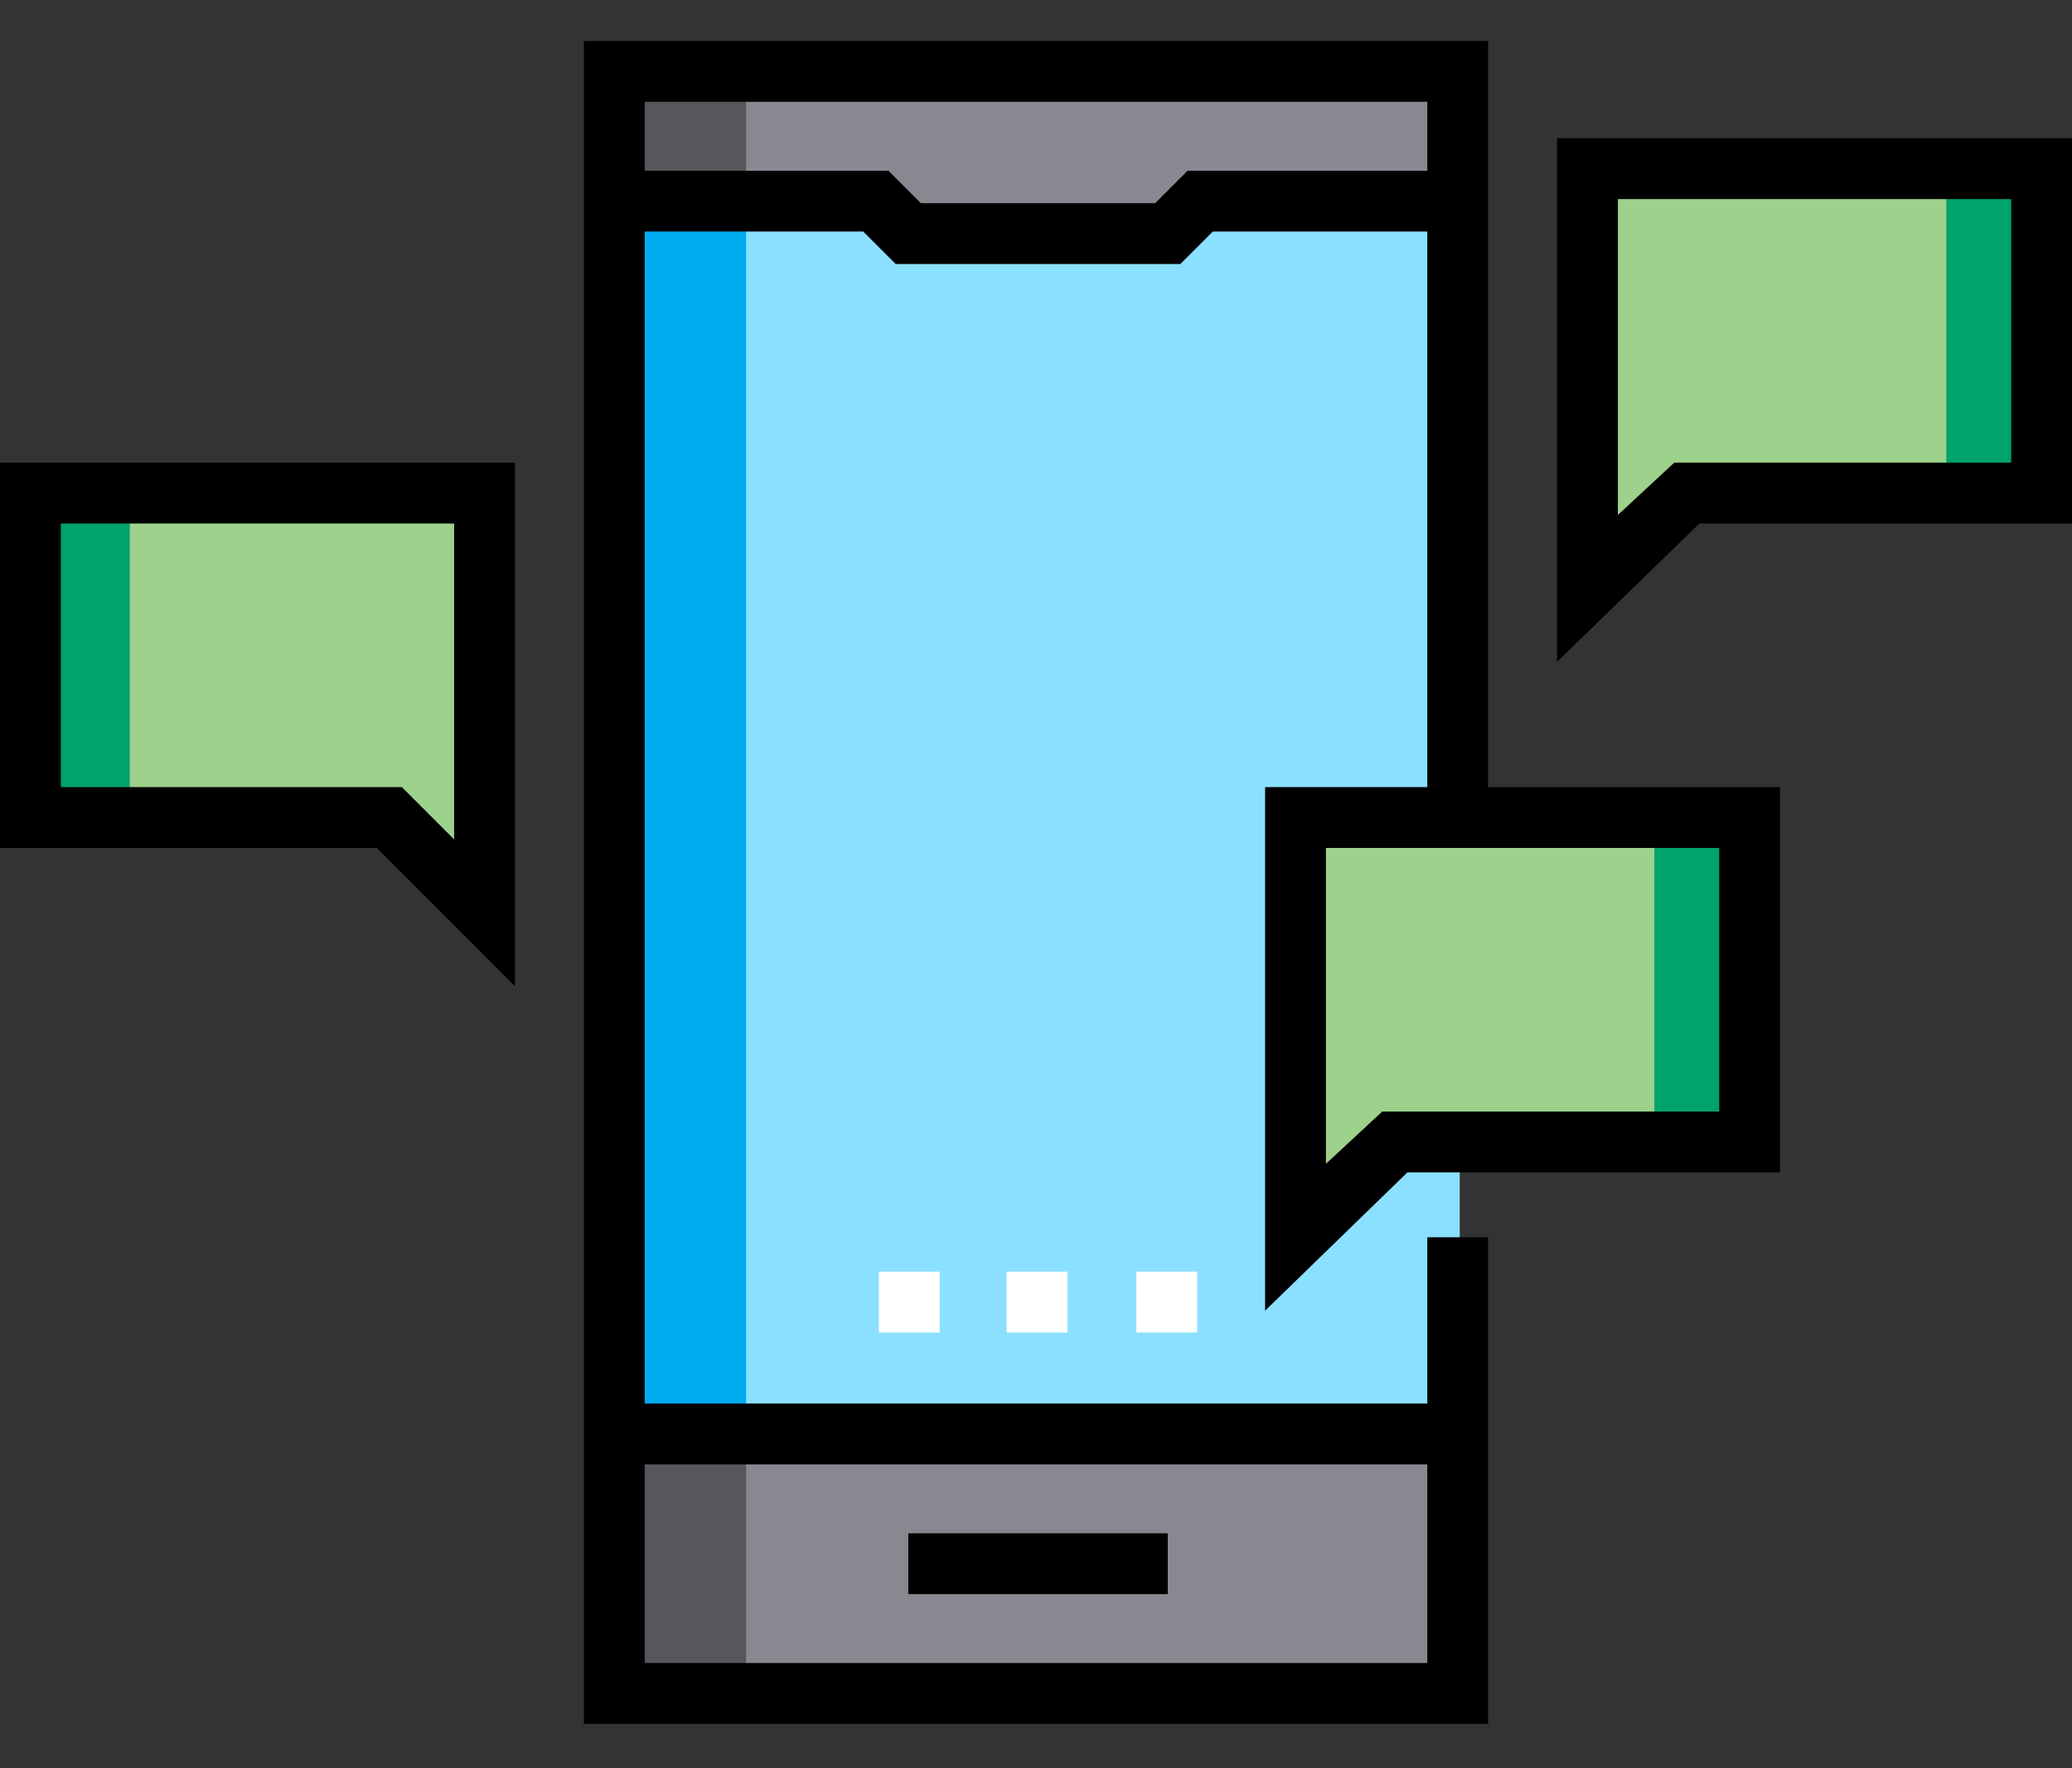 <?xml version="1.0" encoding="utf-8"?>
<!-- Generator: Adobe Illustrator 16.0.0, SVG Export Plug-In . SVG Version: 6.00 Build 0)  -->
<!DOCTYPE svg PUBLIC "-//W3C//DTD SVG 1.1//EN" "http://www.w3.org/Graphics/SVG/1.1/DTD/svg11.dtd">
<svg version="1.1" id="Capa_1" xmlns="http://www.w3.org/2000/svg" xmlns:xlink="http://www.w3.org/1999/xlink" x="0px" y="0px"
	 width="600px" height="512px" viewBox="0 144.5 600 512" enable-background="new 0 144.5 600 512" xml:space="preserve">
<rect x="0" y="144.5" width="600" height="512" fill="#333333" stroke="none"/>
<rect x="178.473" y="164.58" fill="#8CE0FF" width="244.227" height="394.521"/>
<rect x="178.473" y="202.152" fill="#00ACF0" width="37.574" height="356.947"/>
<polygon fill="#898890" points="422.7,202.152 347.554,202.152 338.161,211.546 263.013,211.546 253.621,202.152 178.473,202.152 
	178.473,164.58 422.7,164.58 "/>
<rect x="178.473" y="164.58" fill="#57565C" width="37.574" height="37.574"/>
<rect x="178.473" y="559.1" fill="#898890" width="244.227" height="75.146"/>
<rect x="178.473" y="559.1" fill="#57565C" width="37.574" height="75.146"/>
<polygon fill="#9DD18C" points="140.899,408.807 112.72,380.626 9.394,380.626 9.394,286.692 140.899,286.692 "/>
<rect x="9.394" y="286.692" fill="#00A36D" width="28.18" height="93.934"/>
<polygon fill="#9DD18C" points="375.733,502.739 403.914,474.56 507.24,474.56 507.24,380.626 375.733,380.626 "/>
<rect x="479.061" y="380.626" fill="#00A36D" width="28.18" height="93.934"/>
<polygon fill="#9DD18C" points="460.273,314.873 488.454,286.692 591.78,286.692 591.78,192.76 460.273,192.76 "/>
<rect x="563.601" y="192.76" fill="#00A36D" width="28.18" height="93.934"/>
<rect x="263.013" y="588.454" width="75.147" height="17.612"/>
<path d="M430.92,156.36H169.081V643.64H430.92v-140.9h-17.612v48.141H186.692V211.546h63.28l9.394,9.394h82.441l9.394-9.394h62.106
	v160.861h-46.967v151.594l41.22-40.048h107.9V372.407h-84.54L430.92,156.36L430.92,156.36z M413.308,568.493v57.534H186.692v-57.534
	H413.308z M343.906,193.934l-9.394,9.394h-67.852l-9.394-9.394h-70.576v-19.962h226.615v19.96h-69.4V193.934z M497.848,390.019
	v76.321h-97.582l-16.312,15.139v-91.459H497.848z"/>
<path d="M0,390.019h109.073l40.047,40.047V278.473H0V390.019z M17.612,296.086h113.895v91.459l-15.14-15.138H17.612V296.086z"/>
<path d="M450.88,184.54v151.594l41.221-40.047H600V184.54H450.88z M582.388,278.473h-97.581l-16.313,15.138v-91.459h113.895V278.473
	L582.388,278.473z"/>
<g>
	<rect x="254.501" y="512.721" fill="#FFFFFF" width="17.612" height="17.611"/>
	<rect x="291.487" y="512.721" fill="#FFFFFF" width="17.612" height="17.611"/>
	<rect x="329.061" y="512.721" fill="#FFFFFF" width="17.611" height="17.611"/>
</g>
</svg>
